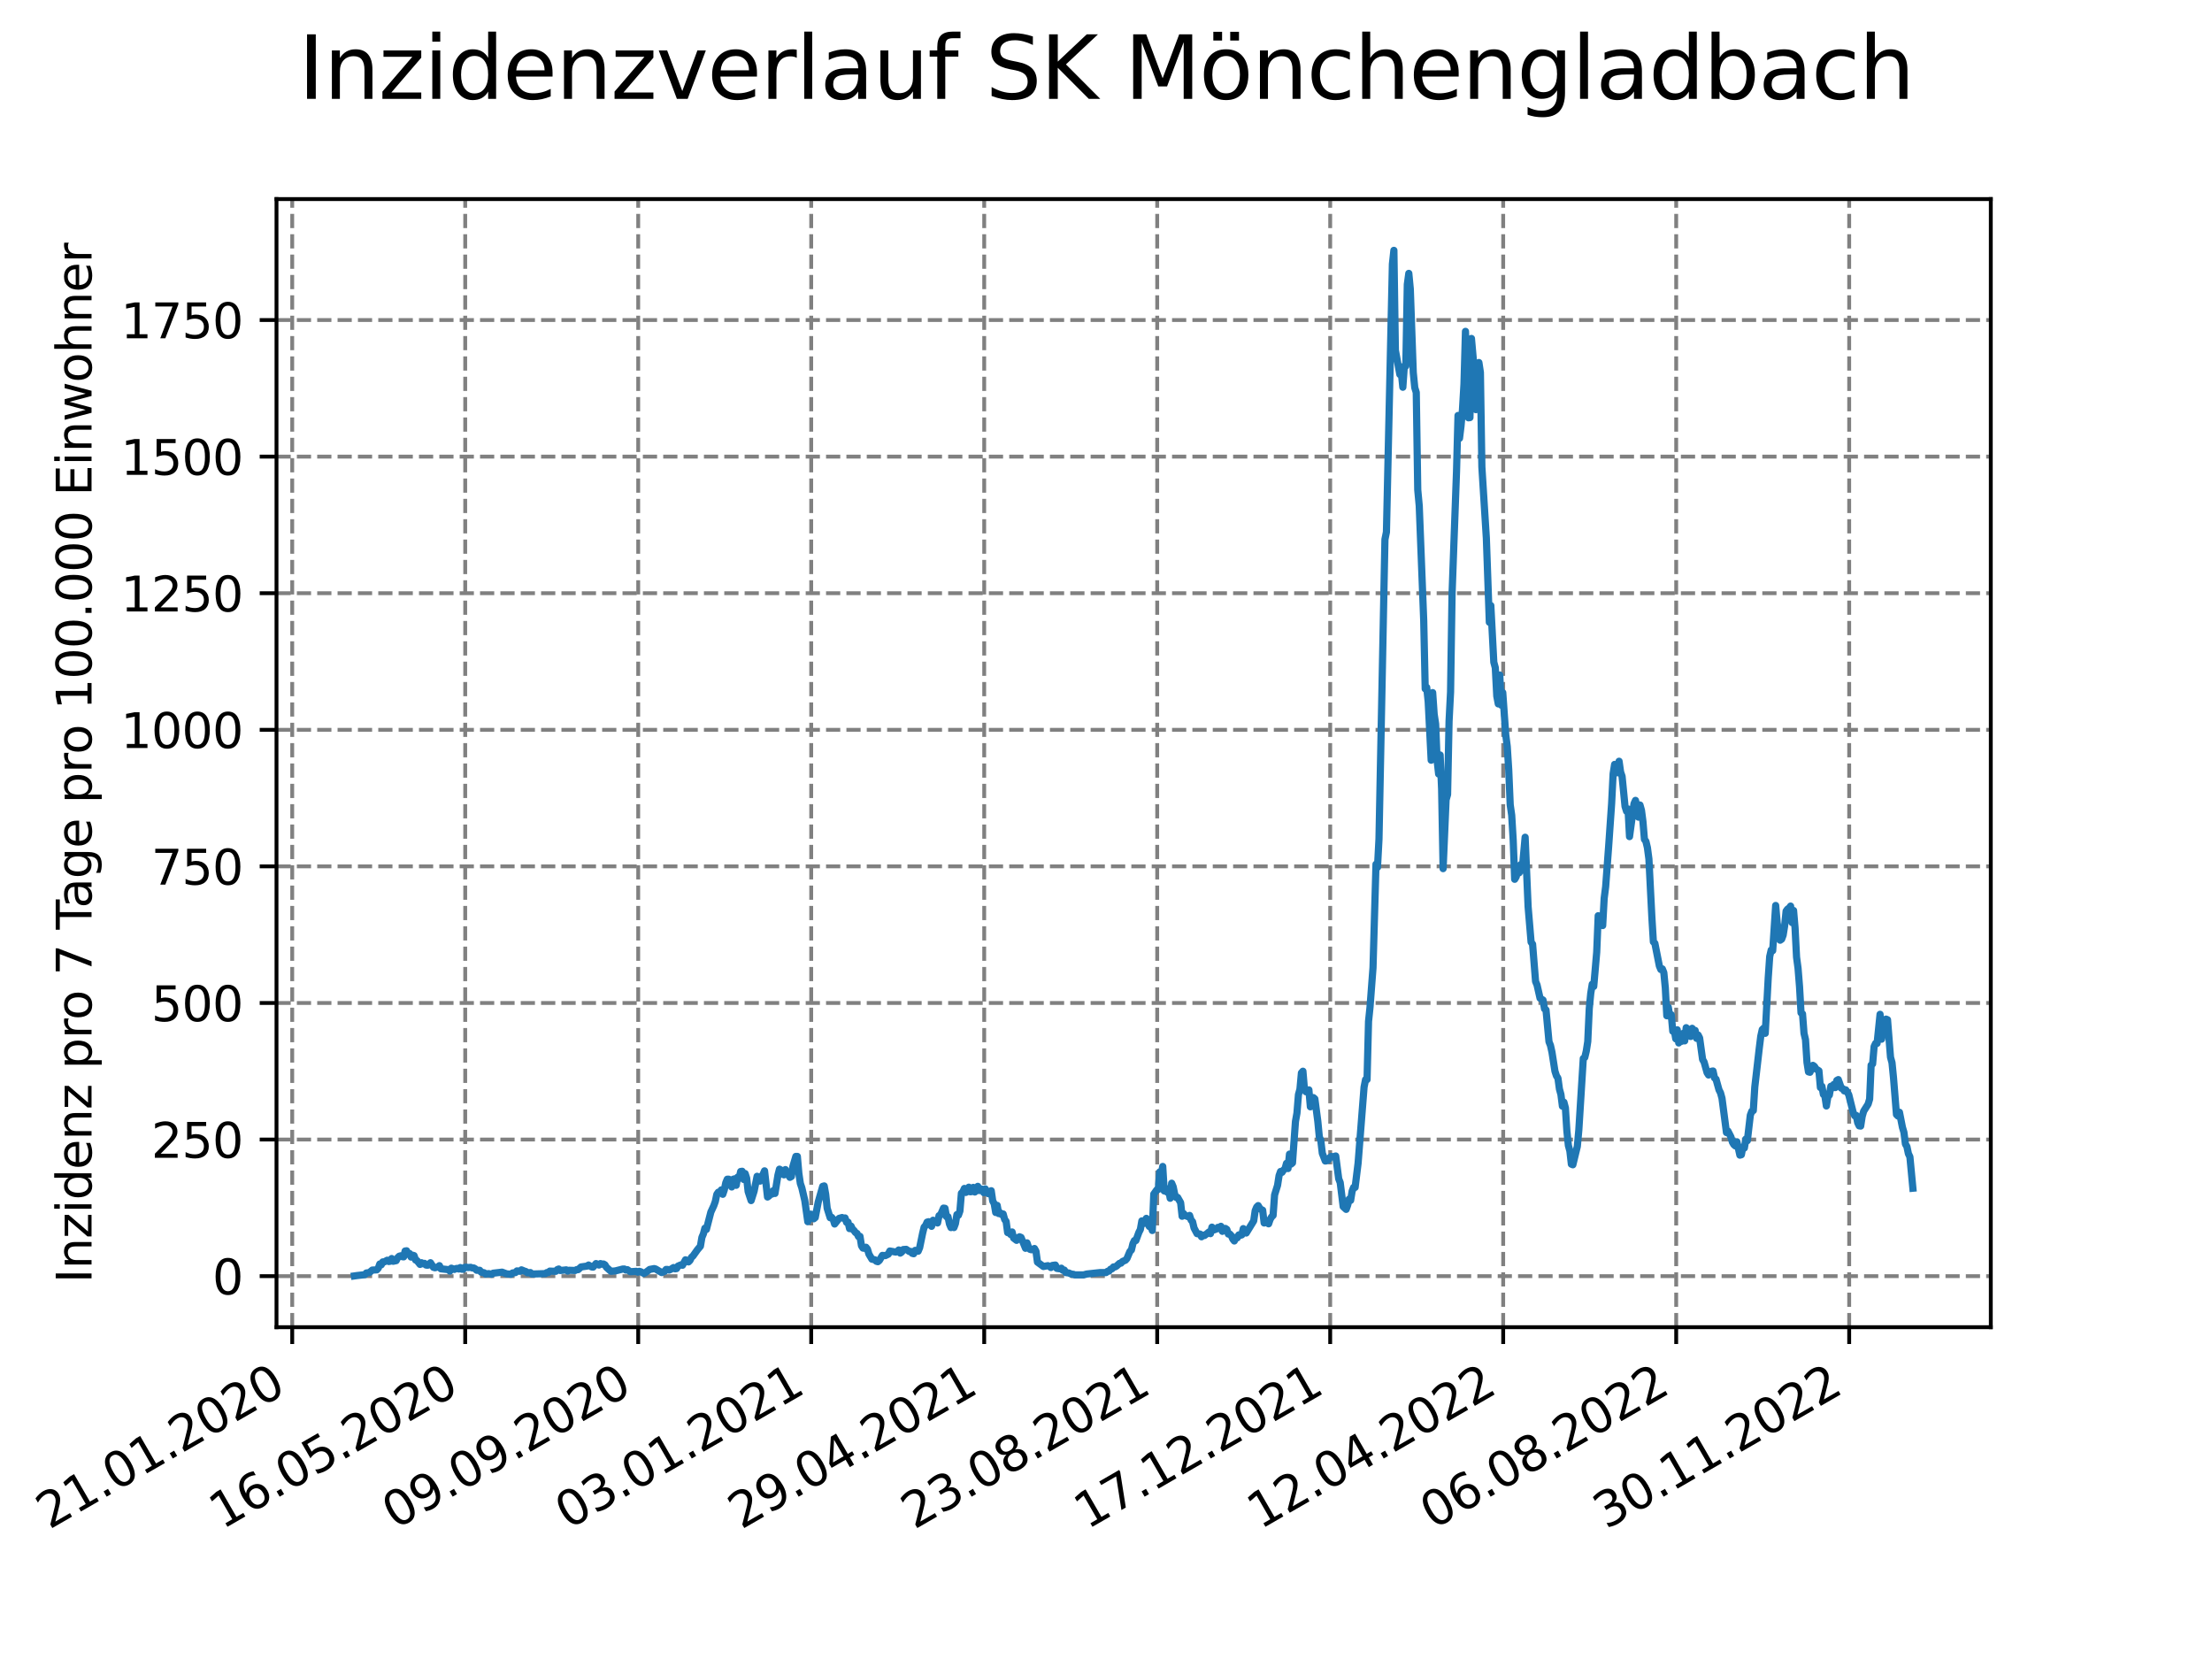 <?xml version="1.0" encoding="utf-8" standalone="no"?>
<!DOCTYPE svg PUBLIC "-//W3C//DTD SVG 1.1//EN"
  "http://www.w3.org/Graphics/SVG/1.1/DTD/svg11.dtd">
<svg xmlns:xlink="http://www.w3.org/1999/xlink" width="460.8pt" height="345.6pt" viewBox="0 0 460.8 345.6" xmlns="http://www.w3.org/2000/svg" version="1.1">
 <defs>
  <style type="text/css">*{stroke-linejoin: round; stroke-linecap: butt}</style>
 </defs>
 <g id="figure_1">
  <g id="patch_1">
   <path d="M 0 345.6 
L 460.8 345.6 
L 460.8 0 
L 0 0 
z
" style="fill: #ffffff"/>
  </g>
  <g id="axes_1">
   <g id="patch_2">
    <path d="M 57.6 276.48 
L 414.72 276.48 
L 414.72 41.472 
L 57.6 41.472 
z
" style="fill: #ffffff"/>
   </g>
   <g id="matplotlib.axis_1">
    <g id="xtick_1">
     <g id="line2d_1">
      <path d="M 60.875 276.48 
L 60.875 41.472 
" clip-path="url(#p380cded814)" style="fill: none; stroke-dasharray: 2.96,1.28; stroke-dashoffset: 0; stroke: #808080; stroke-width: 0.8"/>
     </g>
     <g id="line2d_2">
      <defs>
       <path id="m13ea3bc550" d="M 0 0 
L 0 3.5 
" style="stroke: #000000; stroke-width: 0.8"/>
      </defs>
      <g>
       <use xlink:href="#m13ea3bc550" x="60.875" y="276.48" style="stroke: #000000; stroke-width: 0.8"/>
      </g>
     </g>
     <g id="text_1">
      <!-- 21.01.2020 -->
      <g transform="translate(10.25 318.689) rotate(-30) scale(0.1 -0.1)">
       <defs>
        <path id="DejaVuSans-32" d="M 1228 531 
L 3431 531 
L 3431 0 
L 469 0 
L 469 531 
Q 828 903 1448 1529 
Q 2069 2156 2228 2338 
Q 2531 2678 2651 2914 
Q 2772 3150 2772 3378 
Q 2772 3750 2511 3984 
Q 2250 4219 1831 4219 
Q 1534 4219 1204 4116 
Q 875 4013 500 3803 
L 500 4441 
Q 881 4594 1212 4672 
Q 1544 4750 1819 4750 
Q 2544 4750 2975 4387 
Q 3406 4025 3406 3419 
Q 3406 3131 3298 2873 
Q 3191 2616 2906 2266 
Q 2828 2175 2409 1742 
Q 1991 1309 1228 531 
z
" transform="scale(0.016)"/>
        <path id="DejaVuSans-31" d="M 794 531 
L 1825 531 
L 1825 4091 
L 703 3866 
L 703 4441 
L 1819 4666 
L 2450 4666 
L 2450 531 
L 3481 531 
L 3481 0 
L 794 0 
L 794 531 
z
" transform="scale(0.016)"/>
        <path id="DejaVuSans-2e" d="M 684 794 
L 1344 794 
L 1344 0 
L 684 0 
L 684 794 
z
" transform="scale(0.016)"/>
        <path id="DejaVuSans-30" d="M 2034 4250 
Q 1547 4250 1301 3770 
Q 1056 3291 1056 2328 
Q 1056 1369 1301 889 
Q 1547 409 2034 409 
Q 2525 409 2770 889 
Q 3016 1369 3016 2328 
Q 3016 3291 2770 3770 
Q 2525 4250 2034 4250 
z
M 2034 4750 
Q 2819 4750 3233 4129 
Q 3647 3509 3647 2328 
Q 3647 1150 3233 529 
Q 2819 -91 2034 -91 
Q 1250 -91 836 529 
Q 422 1150 422 2328 
Q 422 3509 836 4129 
Q 1250 4750 2034 4750 
z
" transform="scale(0.016)"/>
       </defs>
       <use xlink:href="#DejaVuSans-32"/>
       <use xlink:href="#DejaVuSans-31" x="63.623"/>
       <use xlink:href="#DejaVuSans-2e" x="127.246"/>
       <use xlink:href="#DejaVuSans-30" x="159.033"/>
       <use xlink:href="#DejaVuSans-31" x="222.656"/>
       <use xlink:href="#DejaVuSans-2e" x="286.279"/>
       <use xlink:href="#DejaVuSans-32" x="318.066"/>
       <use xlink:href="#DejaVuSans-30" x="381.689"/>
       <use xlink:href="#DejaVuSans-32" x="445.312"/>
       <use xlink:href="#DejaVuSans-30" x="508.936"/>
      </g>
     </g>
    </g>
    <g id="xtick_2">
     <g id="line2d_3">
      <path d="M 96.913 276.48 
L 96.913 41.472 
" clip-path="url(#p380cded814)" style="fill: none; stroke-dasharray: 2.96,1.28; stroke-dashoffset: 0; stroke: #808080; stroke-width: 0.8"/>
     </g>
     <g id="line2d_4">
      <g>
       <use xlink:href="#m13ea3bc550" x="96.913" y="276.48" style="stroke: #000000; stroke-width: 0.8"/>
      </g>
     </g>
     <g id="text_2">
      <!-- 16.05.2020 -->
      <g transform="translate(46.288 318.689) rotate(-30) scale(0.1 -0.1)">
       <defs>
        <path id="DejaVuSans-36" d="M 2113 2584 
Q 1688 2584 1439 2293 
Q 1191 2003 1191 1497 
Q 1191 994 1439 701 
Q 1688 409 2113 409 
Q 2538 409 2786 701 
Q 3034 994 3034 1497 
Q 3034 2003 2786 2293 
Q 2538 2584 2113 2584 
z
M 3366 4563 
L 3366 3988 
Q 3128 4100 2886 4159 
Q 2644 4219 2406 4219 
Q 1781 4219 1451 3797 
Q 1122 3375 1075 2522 
Q 1259 2794 1537 2939 
Q 1816 3084 2150 3084 
Q 2853 3084 3261 2657 
Q 3669 2231 3669 1497 
Q 3669 778 3244 343 
Q 2819 -91 2113 -91 
Q 1303 -91 875 529 
Q 447 1150 447 2328 
Q 447 3434 972 4092 
Q 1497 4750 2381 4750 
Q 2619 4750 2861 4703 
Q 3103 4656 3366 4563 
z
" transform="scale(0.016)"/>
        <path id="DejaVuSans-35" d="M 691 4666 
L 3169 4666 
L 3169 4134 
L 1269 4134 
L 1269 2991 
Q 1406 3038 1543 3061 
Q 1681 3084 1819 3084 
Q 2600 3084 3056 2656 
Q 3513 2228 3513 1497 
Q 3513 744 3044 326 
Q 2575 -91 1722 -91 
Q 1428 -91 1123 -41 
Q 819 9 494 109 
L 494 744 
Q 775 591 1075 516 
Q 1375 441 1709 441 
Q 2250 441 2565 725 
Q 2881 1009 2881 1497 
Q 2881 1984 2565 2268 
Q 2250 2553 1709 2553 
Q 1456 2553 1204 2497 
Q 953 2441 691 2322 
L 691 4666 
z
" transform="scale(0.016)"/>
       </defs>
       <use xlink:href="#DejaVuSans-31"/>
       <use xlink:href="#DejaVuSans-36" x="63.623"/>
       <use xlink:href="#DejaVuSans-2e" x="127.246"/>
       <use xlink:href="#DejaVuSans-30" x="159.033"/>
       <use xlink:href="#DejaVuSans-35" x="222.656"/>
       <use xlink:href="#DejaVuSans-2e" x="286.279"/>
       <use xlink:href="#DejaVuSans-32" x="318.066"/>
       <use xlink:href="#DejaVuSans-30" x="381.689"/>
       <use xlink:href="#DejaVuSans-32" x="445.312"/>
       <use xlink:href="#DejaVuSans-30" x="508.936"/>
      </g>
     </g>
    </g>
    <g id="xtick_3">
     <g id="line2d_5">
      <path d="M 132.951 276.48 
L 132.951 41.472 
" clip-path="url(#p380cded814)" style="fill: none; stroke-dasharray: 2.96,1.28; stroke-dashoffset: 0; stroke: #808080; stroke-width: 0.8"/>
     </g>
     <g id="line2d_6">
      <g>
       <use xlink:href="#m13ea3bc550" x="132.951" y="276.48" style="stroke: #000000; stroke-width: 0.8"/>
      </g>
     </g>
     <g id="text_3">
      <!-- 09.09.2020 -->
      <g transform="translate(82.326 318.689) rotate(-30) scale(0.1 -0.1)">
       <defs>
        <path id="DejaVuSans-39" d="M 703 97 
L 703 672 
Q 941 559 1184 500 
Q 1428 441 1663 441 
Q 2288 441 2617 861 
Q 2947 1281 2994 2138 
Q 2813 1869 2534 1725 
Q 2256 1581 1919 1581 
Q 1219 1581 811 2004 
Q 403 2428 403 3163 
Q 403 3881 828 4315 
Q 1253 4750 1959 4750 
Q 2769 4750 3195 4129 
Q 3622 3509 3622 2328 
Q 3622 1225 3098 567 
Q 2575 -91 1691 -91 
Q 1453 -91 1209 -44 
Q 966 3 703 97 
z
M 1959 2075 
Q 2384 2075 2632 2365 
Q 2881 2656 2881 3163 
Q 2881 3666 2632 3958 
Q 2384 4250 1959 4250 
Q 1534 4250 1286 3958 
Q 1038 3666 1038 3163 
Q 1038 2656 1286 2365 
Q 1534 2075 1959 2075 
z
" transform="scale(0.016)"/>
       </defs>
       <use xlink:href="#DejaVuSans-30"/>
       <use xlink:href="#DejaVuSans-39" x="63.623"/>
       <use xlink:href="#DejaVuSans-2e" x="127.246"/>
       <use xlink:href="#DejaVuSans-30" x="159.033"/>
       <use xlink:href="#DejaVuSans-39" x="222.656"/>
       <use xlink:href="#DejaVuSans-2e" x="286.279"/>
       <use xlink:href="#DejaVuSans-32" x="318.066"/>
       <use xlink:href="#DejaVuSans-30" x="381.689"/>
       <use xlink:href="#DejaVuSans-32" x="445.312"/>
       <use xlink:href="#DejaVuSans-30" x="508.936"/>
      </g>
     </g>
    </g>
    <g id="xtick_4">
     <g id="line2d_7">
      <path d="M 168.99 276.48 
L 168.99 41.472 
" clip-path="url(#p380cded814)" style="fill: none; stroke-dasharray: 2.96,1.28; stroke-dashoffset: 0; stroke: #808080; stroke-width: 0.8"/>
     </g>
     <g id="line2d_8">
      <g>
       <use xlink:href="#m13ea3bc550" x="168.99" y="276.48" style="stroke: #000000; stroke-width: 0.8"/>
      </g>
     </g>
     <g id="text_4">
      <!-- 03.01.2021 -->
      <g transform="translate(118.364 318.689) rotate(-30) scale(0.1 -0.1)">
       <defs>
        <path id="DejaVuSans-33" d="M 2597 2516 
Q 3050 2419 3304 2112 
Q 3559 1806 3559 1356 
Q 3559 666 3084 287 
Q 2609 -91 1734 -91 
Q 1441 -91 1130 -33 
Q 819 25 488 141 
L 488 750 
Q 750 597 1062 519 
Q 1375 441 1716 441 
Q 2309 441 2620 675 
Q 2931 909 2931 1356 
Q 2931 1769 2642 2001 
Q 2353 2234 1838 2234 
L 1294 2234 
L 1294 2753 
L 1863 2753 
Q 2328 2753 2575 2939 
Q 2822 3125 2822 3475 
Q 2822 3834 2567 4026 
Q 2313 4219 1838 4219 
Q 1578 4219 1281 4162 
Q 984 4106 628 3988 
L 628 4550 
Q 988 4650 1302 4700 
Q 1616 4750 1894 4750 
Q 2613 4750 3031 4423 
Q 3450 4097 3450 3541 
Q 3450 3153 3228 2886 
Q 3006 2619 2597 2516 
z
" transform="scale(0.016)"/>
       </defs>
       <use xlink:href="#DejaVuSans-30"/>
       <use xlink:href="#DejaVuSans-33" x="63.623"/>
       <use xlink:href="#DejaVuSans-2e" x="127.246"/>
       <use xlink:href="#DejaVuSans-30" x="159.033"/>
       <use xlink:href="#DejaVuSans-31" x="222.656"/>
       <use xlink:href="#DejaVuSans-2e" x="286.279"/>
       <use xlink:href="#DejaVuSans-32" x="318.066"/>
       <use xlink:href="#DejaVuSans-30" x="381.689"/>
       <use xlink:href="#DejaVuSans-32" x="445.312"/>
       <use xlink:href="#DejaVuSans-31" x="508.936"/>
      </g>
     </g>
    </g>
    <g id="xtick_5">
     <g id="line2d_9">
      <path d="M 205.028 276.48 
L 205.028 41.472 
" clip-path="url(#p380cded814)" style="fill: none; stroke-dasharray: 2.96,1.28; stroke-dashoffset: 0; stroke: #808080; stroke-width: 0.8"/>
     </g>
     <g id="line2d_10">
      <g>
       <use xlink:href="#m13ea3bc550" x="205.028" y="276.48" style="stroke: #000000; stroke-width: 0.8"/>
      </g>
     </g>
     <g id="text_5">
      <!-- 29.04.2021 -->
      <g transform="translate(154.403 318.689) rotate(-30) scale(0.1 -0.1)">
       <defs>
        <path id="DejaVuSans-34" d="M 2419 4116 
L 825 1625 
L 2419 1625 
L 2419 4116 
z
M 2253 4666 
L 3047 4666 
L 3047 1625 
L 3713 1625 
L 3713 1100 
L 3047 1100 
L 3047 0 
L 2419 0 
L 2419 1100 
L 313 1100 
L 313 1709 
L 2253 4666 
z
" transform="scale(0.016)"/>
       </defs>
       <use xlink:href="#DejaVuSans-32"/>
       <use xlink:href="#DejaVuSans-39" x="63.623"/>
       <use xlink:href="#DejaVuSans-2e" x="127.246"/>
       <use xlink:href="#DejaVuSans-30" x="159.033"/>
       <use xlink:href="#DejaVuSans-34" x="222.656"/>
       <use xlink:href="#DejaVuSans-2e" x="286.279"/>
       <use xlink:href="#DejaVuSans-32" x="318.066"/>
       <use xlink:href="#DejaVuSans-30" x="381.689"/>
       <use xlink:href="#DejaVuSans-32" x="445.312"/>
       <use xlink:href="#DejaVuSans-31" x="508.936"/>
      </g>
     </g>
    </g>
    <g id="xtick_6">
     <g id="line2d_11">
      <path d="M 241.066 276.48 
L 241.066 41.472 
" clip-path="url(#p380cded814)" style="fill: none; stroke-dasharray: 2.96,1.28; stroke-dashoffset: 0; stroke: #808080; stroke-width: 0.8"/>
     </g>
     <g id="line2d_12">
      <g>
       <use xlink:href="#m13ea3bc550" x="241.066" y="276.48" style="stroke: #000000; stroke-width: 0.8"/>
      </g>
     </g>
     <g id="text_6">
      <!-- 23.08.2021 -->
      <g transform="translate(190.441 318.689) rotate(-30) scale(0.1 -0.1)">
       <defs>
        <path id="DejaVuSans-38" d="M 2034 2216 
Q 1584 2216 1326 1975 
Q 1069 1734 1069 1313 
Q 1069 891 1326 650 
Q 1584 409 2034 409 
Q 2484 409 2743 651 
Q 3003 894 3003 1313 
Q 3003 1734 2745 1975 
Q 2488 2216 2034 2216 
z
M 1403 2484 
Q 997 2584 770 2862 
Q 544 3141 544 3541 
Q 544 4100 942 4425 
Q 1341 4750 2034 4750 
Q 2731 4750 3128 4425 
Q 3525 4100 3525 3541 
Q 3525 3141 3298 2862 
Q 3072 2584 2669 2484 
Q 3125 2378 3379 2068 
Q 3634 1759 3634 1313 
Q 3634 634 3220 271 
Q 2806 -91 2034 -91 
Q 1263 -91 848 271 
Q 434 634 434 1313 
Q 434 1759 690 2068 
Q 947 2378 1403 2484 
z
M 1172 3481 
Q 1172 3119 1398 2916 
Q 1625 2713 2034 2713 
Q 2441 2713 2670 2916 
Q 2900 3119 2900 3481 
Q 2900 3844 2670 4047 
Q 2441 4250 2034 4250 
Q 1625 4250 1398 4047 
Q 1172 3844 1172 3481 
z
" transform="scale(0.016)"/>
       </defs>
       <use xlink:href="#DejaVuSans-32"/>
       <use xlink:href="#DejaVuSans-33" x="63.623"/>
       <use xlink:href="#DejaVuSans-2e" x="127.246"/>
       <use xlink:href="#DejaVuSans-30" x="159.033"/>
       <use xlink:href="#DejaVuSans-38" x="222.656"/>
       <use xlink:href="#DejaVuSans-2e" x="286.279"/>
       <use xlink:href="#DejaVuSans-32" x="318.066"/>
       <use xlink:href="#DejaVuSans-30" x="381.689"/>
       <use xlink:href="#DejaVuSans-32" x="445.312"/>
       <use xlink:href="#DejaVuSans-31" x="508.936"/>
      </g>
     </g>
    </g>
    <g id="xtick_7">
     <g id="line2d_13">
      <path d="M 277.104 276.48 
L 277.104 41.472 
" clip-path="url(#p380cded814)" style="fill: none; stroke-dasharray: 2.96,1.28; stroke-dashoffset: 0; stroke: #808080; stroke-width: 0.8"/>
     </g>
     <g id="line2d_14">
      <g>
       <use xlink:href="#m13ea3bc550" x="277.104" y="276.48" style="stroke: #000000; stroke-width: 0.8"/>
      </g>
     </g>
     <g id="text_7">
      <!-- 17.12.2021 -->
      <g transform="translate(226.479 318.689) rotate(-30) scale(0.1 -0.1)">
       <defs>
        <path id="DejaVuSans-37" d="M 525 4666 
L 3525 4666 
L 3525 4397 
L 1831 0 
L 1172 0 
L 2766 4134 
L 525 4134 
L 525 4666 
z
" transform="scale(0.016)"/>
       </defs>
       <use xlink:href="#DejaVuSans-31"/>
       <use xlink:href="#DejaVuSans-37" x="63.623"/>
       <use xlink:href="#DejaVuSans-2e" x="127.246"/>
       <use xlink:href="#DejaVuSans-31" x="159.033"/>
       <use xlink:href="#DejaVuSans-32" x="222.656"/>
       <use xlink:href="#DejaVuSans-2e" x="286.279"/>
       <use xlink:href="#DejaVuSans-32" x="318.066"/>
       <use xlink:href="#DejaVuSans-30" x="381.689"/>
       <use xlink:href="#DejaVuSans-32" x="445.312"/>
       <use xlink:href="#DejaVuSans-31" x="508.936"/>
      </g>
     </g>
    </g>
    <g id="xtick_8">
     <g id="line2d_15">
      <path d="M 313.142 276.48 
L 313.142 41.472 
" clip-path="url(#p380cded814)" style="fill: none; stroke-dasharray: 2.96,1.28; stroke-dashoffset: 0; stroke: #808080; stroke-width: 0.8"/>
     </g>
     <g id="line2d_16">
      <g>
       <use xlink:href="#m13ea3bc550" x="313.142" y="276.48" style="stroke: #000000; stroke-width: 0.8"/>
      </g>
     </g>
     <g id="text_8">
      <!-- 12.04.2022 -->
      <g transform="translate(262.517 318.689) rotate(-30) scale(0.1 -0.1)">
       <use xlink:href="#DejaVuSans-31"/>
       <use xlink:href="#DejaVuSans-32" x="63.623"/>
       <use xlink:href="#DejaVuSans-2e" x="127.246"/>
       <use xlink:href="#DejaVuSans-30" x="159.033"/>
       <use xlink:href="#DejaVuSans-34" x="222.656"/>
       <use xlink:href="#DejaVuSans-2e" x="286.279"/>
       <use xlink:href="#DejaVuSans-32" x="318.066"/>
       <use xlink:href="#DejaVuSans-30" x="381.689"/>
       <use xlink:href="#DejaVuSans-32" x="445.312"/>
       <use xlink:href="#DejaVuSans-32" x="508.936"/>
      </g>
     </g>
    </g>
    <g id="xtick_9">
     <g id="line2d_17">
      <path d="M 349.181 276.48 
L 349.181 41.472 
" clip-path="url(#p380cded814)" style="fill: none; stroke-dasharray: 2.96,1.28; stroke-dashoffset: 0; stroke: #808080; stroke-width: 0.8"/>
     </g>
     <g id="line2d_18">
      <g>
       <use xlink:href="#m13ea3bc550" x="349.181" y="276.48" style="stroke: #000000; stroke-width: 0.8"/>
      </g>
     </g>
     <g id="text_9">
      <!-- 06.08.2022 -->
      <g transform="translate(298.555 318.689) rotate(-30) scale(0.1 -0.1)">
       <use xlink:href="#DejaVuSans-30"/>
       <use xlink:href="#DejaVuSans-36" x="63.623"/>
       <use xlink:href="#DejaVuSans-2e" x="127.246"/>
       <use xlink:href="#DejaVuSans-30" x="159.033"/>
       <use xlink:href="#DejaVuSans-38" x="222.656"/>
       <use xlink:href="#DejaVuSans-2e" x="286.279"/>
       <use xlink:href="#DejaVuSans-32" x="318.066"/>
       <use xlink:href="#DejaVuSans-30" x="381.689"/>
       <use xlink:href="#DejaVuSans-32" x="445.312"/>
       <use xlink:href="#DejaVuSans-32" x="508.936"/>
      </g>
     </g>
    </g>
    <g id="xtick_10">
     <g id="line2d_19">
      <path d="M 385.219 276.48 
L 385.219 41.472 
" clip-path="url(#p380cded814)" style="fill: none; stroke-dasharray: 2.96,1.28; stroke-dashoffset: 0; stroke: #808080; stroke-width: 0.8"/>
     </g>
     <g id="line2d_20">
      <g>
       <use xlink:href="#m13ea3bc550" x="385.219" y="276.48" style="stroke: #000000; stroke-width: 0.8"/>
      </g>
     </g>
     <g id="text_10">
      <!-- 30.11.2022 -->
      <g transform="translate(334.594 318.689) rotate(-30) scale(0.1 -0.1)">
       <use xlink:href="#DejaVuSans-33"/>
       <use xlink:href="#DejaVuSans-30" x="63.623"/>
       <use xlink:href="#DejaVuSans-2e" x="127.246"/>
       <use xlink:href="#DejaVuSans-31" x="159.033"/>
       <use xlink:href="#DejaVuSans-31" x="222.656"/>
       <use xlink:href="#DejaVuSans-2e" x="286.279"/>
       <use xlink:href="#DejaVuSans-32" x="318.066"/>
       <use xlink:href="#DejaVuSans-30" x="381.689"/>
       <use xlink:href="#DejaVuSans-32" x="445.312"/>
       <use xlink:href="#DejaVuSans-32" x="508.936"/>
      </g>
     </g>
    </g>
   </g>
   <g id="matplotlib.axis_2">
    <g id="ytick_1">
     <g id="line2d_21">
      <path d="M 57.6 265.841 
L 414.72 265.841 
" clip-path="url(#p380cded814)" style="fill: none; stroke-dasharray: 2.96,1.28; stroke-dashoffset: 0; stroke: #808080; stroke-width: 0.8"/>
     </g>
     <g id="line2d_22">
      <defs>
       <path id="m50411bdf00" d="M 0 0 
L -3.5 0 
" style="stroke: #000000; stroke-width: 0.8"/>
      </defs>
      <g>
       <use xlink:href="#m50411bdf00" x="57.6" y="265.841" style="stroke: #000000; stroke-width: 0.8"/>
      </g>
     </g>
     <g id="text_11">
      <!-- 0 -->
      <g transform="translate(44.237 269.641) scale(0.1 -0.1)">
       <use xlink:href="#DejaVuSans-30"/>
      </g>
     </g>
    </g>
    <g id="ytick_2">
     <g id="line2d_23">
      <path d="M 57.6 237.388 
L 414.72 237.388 
" clip-path="url(#p380cded814)" style="fill: none; stroke-dasharray: 2.96,1.28; stroke-dashoffset: 0; stroke: #808080; stroke-width: 0.8"/>
     </g>
     <g id="line2d_24">
      <g>
       <use xlink:href="#m50411bdf00" x="57.6" y="237.388" style="stroke: #000000; stroke-width: 0.8"/>
      </g>
     </g>
     <g id="text_12">
      <!-- 250 -->
      <g transform="translate(31.512 241.187) scale(0.1 -0.1)">
       <use xlink:href="#DejaVuSans-32"/>
       <use xlink:href="#DejaVuSans-35" x="63.623"/>
       <use xlink:href="#DejaVuSans-30" x="127.246"/>
      </g>
     </g>
    </g>
    <g id="ytick_3">
     <g id="line2d_25">
      <path d="M 57.6 208.935 
L 414.72 208.935 
" clip-path="url(#p380cded814)" style="fill: none; stroke-dasharray: 2.96,1.28; stroke-dashoffset: 0; stroke: #808080; stroke-width: 0.8"/>
     </g>
     <g id="line2d_26">
      <g>
       <use xlink:href="#m50411bdf00" x="57.6" y="208.935" style="stroke: #000000; stroke-width: 0.8"/>
      </g>
     </g>
     <g id="text_13">
      <!-- 500 -->
      <g transform="translate(31.512 212.734) scale(0.1 -0.1)">
       <use xlink:href="#DejaVuSans-35"/>
       <use xlink:href="#DejaVuSans-30" x="63.623"/>
       <use xlink:href="#DejaVuSans-30" x="127.246"/>
      </g>
     </g>
    </g>
    <g id="ytick_4">
     <g id="line2d_27">
      <path d="M 57.6 180.482 
L 414.72 180.482 
" clip-path="url(#p380cded814)" style="fill: none; stroke-dasharray: 2.96,1.28; stroke-dashoffset: 0; stroke: #808080; stroke-width: 0.8"/>
     </g>
     <g id="line2d_28">
      <g>
       <use xlink:href="#m50411bdf00" x="57.6" y="180.482" style="stroke: #000000; stroke-width: 0.8"/>
      </g>
     </g>
     <g id="text_14">
      <!-- 750 -->
      <g transform="translate(31.512 184.281) scale(0.1 -0.1)">
       <use xlink:href="#DejaVuSans-37"/>
       <use xlink:href="#DejaVuSans-35" x="63.623"/>
       <use xlink:href="#DejaVuSans-30" x="127.246"/>
      </g>
     </g>
    </g>
    <g id="ytick_5">
     <g id="line2d_29">
      <path d="M 57.6 152.029 
L 414.72 152.029 
" clip-path="url(#p380cded814)" style="fill: none; stroke-dasharray: 2.96,1.28; stroke-dashoffset: 0; stroke: #808080; stroke-width: 0.8"/>
     </g>
     <g id="line2d_30">
      <g>
       <use xlink:href="#m50411bdf00" x="57.6" y="152.029" style="stroke: #000000; stroke-width: 0.8"/>
      </g>
     </g>
     <g id="text_15">
      <!-- 1000 -->
      <g transform="translate(25.15 155.828) scale(0.1 -0.1)">
       <use xlink:href="#DejaVuSans-31"/>
       <use xlink:href="#DejaVuSans-30" x="63.623"/>
       <use xlink:href="#DejaVuSans-30" x="127.246"/>
       <use xlink:href="#DejaVuSans-30" x="190.869"/>
      </g>
     </g>
    </g>
    <g id="ytick_6">
     <g id="line2d_31">
      <path d="M 57.6 123.575 
L 414.72 123.575 
" clip-path="url(#p380cded814)" style="fill: none; stroke-dasharray: 2.96,1.28; stroke-dashoffset: 0; stroke: #808080; stroke-width: 0.8"/>
     </g>
     <g id="line2d_32">
      <g>
       <use xlink:href="#m50411bdf00" x="57.6" y="123.575" style="stroke: #000000; stroke-width: 0.8"/>
      </g>
     </g>
     <g id="text_16">
      <!-- 1250 -->
      <g transform="translate(25.15 127.375) scale(0.1 -0.1)">
       <use xlink:href="#DejaVuSans-31"/>
       <use xlink:href="#DejaVuSans-32" x="63.623"/>
       <use xlink:href="#DejaVuSans-35" x="127.246"/>
       <use xlink:href="#DejaVuSans-30" x="190.869"/>
      </g>
     </g>
    </g>
    <g id="ytick_7">
     <g id="line2d_33">
      <path d="M 57.6 95.122 
L 414.72 95.122 
" clip-path="url(#p380cded814)" style="fill: none; stroke-dasharray: 2.96,1.28; stroke-dashoffset: 0; stroke: #808080; stroke-width: 0.8"/>
     </g>
     <g id="line2d_34">
      <g>
       <use xlink:href="#m50411bdf00" x="57.6" y="95.122" style="stroke: #000000; stroke-width: 0.8"/>
      </g>
     </g>
     <g id="text_17">
      <!-- 1500 -->
      <g transform="translate(25.15 98.921) scale(0.1 -0.1)">
       <use xlink:href="#DejaVuSans-31"/>
       <use xlink:href="#DejaVuSans-35" x="63.623"/>
       <use xlink:href="#DejaVuSans-30" x="127.246"/>
       <use xlink:href="#DejaVuSans-30" x="190.869"/>
      </g>
     </g>
    </g>
    <g id="ytick_8">
     <g id="line2d_35">
      <path d="M 57.6 66.669 
L 414.72 66.669 
" clip-path="url(#p380cded814)" style="fill: none; stroke-dasharray: 2.96,1.28; stroke-dashoffset: 0; stroke: #808080; stroke-width: 0.8"/>
     </g>
     <g id="line2d_36">
      <g>
       <use xlink:href="#m50411bdf00" x="57.6" y="66.669" style="stroke: #000000; stroke-width: 0.8"/>
      </g>
     </g>
     <g id="text_18">
      <!-- 1750 -->
      <g transform="translate(25.15 70.468) scale(0.1 -0.1)">
       <use xlink:href="#DejaVuSans-31"/>
       <use xlink:href="#DejaVuSans-37" x="63.623"/>
       <use xlink:href="#DejaVuSans-35" x="127.246"/>
       <use xlink:href="#DejaVuSans-30" x="190.869"/>
      </g>
     </g>
    </g>
    <g id="text_19">
     <!-- Inzidenz pro 7 Tage pro 100.000 Einwohner -->
     <g transform="translate(19.07 267.301) rotate(-90) scale(0.1 -0.1)">
      <defs>
       <path id="DejaVuSans-49" d="M 628 4666 
L 1259 4666 
L 1259 0 
L 628 0 
L 628 4666 
z
" transform="scale(0.016)"/>
       <path id="DejaVuSans-6e" d="M 3513 2113 
L 3513 0 
L 2938 0 
L 2938 2094 
Q 2938 2591 2744 2837 
Q 2550 3084 2163 3084 
Q 1697 3084 1428 2787 
Q 1159 2491 1159 1978 
L 1159 0 
L 581 0 
L 581 3500 
L 1159 3500 
L 1159 2956 
Q 1366 3272 1645 3428 
Q 1925 3584 2291 3584 
Q 2894 3584 3203 3211 
Q 3513 2838 3513 2113 
z
" transform="scale(0.016)"/>
       <path id="DejaVuSans-7a" d="M 353 3500 
L 3084 3500 
L 3084 2975 
L 922 459 
L 3084 459 
L 3084 0 
L 275 0 
L 275 525 
L 2438 3041 
L 353 3041 
L 353 3500 
z
" transform="scale(0.016)"/>
       <path id="DejaVuSans-69" d="M 603 3500 
L 1178 3500 
L 1178 0 
L 603 0 
L 603 3500 
z
M 603 4863 
L 1178 4863 
L 1178 4134 
L 603 4134 
L 603 4863 
z
" transform="scale(0.016)"/>
       <path id="DejaVuSans-64" d="M 2906 2969 
L 2906 4863 
L 3481 4863 
L 3481 0 
L 2906 0 
L 2906 525 
Q 2725 213 2448 61 
Q 2172 -91 1784 -91 
Q 1150 -91 751 415 
Q 353 922 353 1747 
Q 353 2572 751 3078 
Q 1150 3584 1784 3584 
Q 2172 3584 2448 3432 
Q 2725 3281 2906 2969 
z
M 947 1747 
Q 947 1113 1208 752 
Q 1469 391 1925 391 
Q 2381 391 2643 752 
Q 2906 1113 2906 1747 
Q 2906 2381 2643 2742 
Q 2381 3103 1925 3103 
Q 1469 3103 1208 2742 
Q 947 2381 947 1747 
z
" transform="scale(0.016)"/>
       <path id="DejaVuSans-65" d="M 3597 1894 
L 3597 1613 
L 953 1613 
Q 991 1019 1311 708 
Q 1631 397 2203 397 
Q 2534 397 2845 478 
Q 3156 559 3463 722 
L 3463 178 
Q 3153 47 2828 -22 
Q 2503 -91 2169 -91 
Q 1331 -91 842 396 
Q 353 884 353 1716 
Q 353 2575 817 3079 
Q 1281 3584 2069 3584 
Q 2775 3584 3186 3129 
Q 3597 2675 3597 1894 
z
M 3022 2063 
Q 3016 2534 2758 2815 
Q 2500 3097 2075 3097 
Q 1594 3097 1305 2825 
Q 1016 2553 972 2059 
L 3022 2063 
z
" transform="scale(0.016)"/>
       <path id="DejaVuSans-20" transform="scale(0.016)"/>
       <path id="DejaVuSans-70" d="M 1159 525 
L 1159 -1331 
L 581 -1331 
L 581 3500 
L 1159 3500 
L 1159 2969 
Q 1341 3281 1617 3432 
Q 1894 3584 2278 3584 
Q 2916 3584 3314 3078 
Q 3713 2572 3713 1747 
Q 3713 922 3314 415 
Q 2916 -91 2278 -91 
Q 1894 -91 1617 61 
Q 1341 213 1159 525 
z
M 3116 1747 
Q 3116 2381 2855 2742 
Q 2594 3103 2138 3103 
Q 1681 3103 1420 2742 
Q 1159 2381 1159 1747 
Q 1159 1113 1420 752 
Q 1681 391 2138 391 
Q 2594 391 2855 752 
Q 3116 1113 3116 1747 
z
" transform="scale(0.016)"/>
       <path id="DejaVuSans-72" d="M 2631 2963 
Q 2534 3019 2420 3045 
Q 2306 3072 2169 3072 
Q 1681 3072 1420 2755 
Q 1159 2438 1159 1844 
L 1159 0 
L 581 0 
L 581 3500 
L 1159 3500 
L 1159 2956 
Q 1341 3275 1631 3429 
Q 1922 3584 2338 3584 
Q 2397 3584 2469 3576 
Q 2541 3569 2628 3553 
L 2631 2963 
z
" transform="scale(0.016)"/>
       <path id="DejaVuSans-6f" d="M 1959 3097 
Q 1497 3097 1228 2736 
Q 959 2375 959 1747 
Q 959 1119 1226 758 
Q 1494 397 1959 397 
Q 2419 397 2687 759 
Q 2956 1122 2956 1747 
Q 2956 2369 2687 2733 
Q 2419 3097 1959 3097 
z
M 1959 3584 
Q 2709 3584 3137 3096 
Q 3566 2609 3566 1747 
Q 3566 888 3137 398 
Q 2709 -91 1959 -91 
Q 1206 -91 779 398 
Q 353 888 353 1747 
Q 353 2609 779 3096 
Q 1206 3584 1959 3584 
z
" transform="scale(0.016)"/>
       <path id="DejaVuSans-54" d="M -19 4666 
L 3928 4666 
L 3928 4134 
L 2272 4134 
L 2272 0 
L 1638 0 
L 1638 4134 
L -19 4134 
L -19 4666 
z
" transform="scale(0.016)"/>
       <path id="DejaVuSans-61" d="M 2194 1759 
Q 1497 1759 1228 1600 
Q 959 1441 959 1056 
Q 959 750 1161 570 
Q 1363 391 1709 391 
Q 2188 391 2477 730 
Q 2766 1069 2766 1631 
L 2766 1759 
L 2194 1759 
z
M 3341 1997 
L 3341 0 
L 2766 0 
L 2766 531 
Q 2569 213 2275 61 
Q 1981 -91 1556 -91 
Q 1019 -91 701 211 
Q 384 513 384 1019 
Q 384 1609 779 1909 
Q 1175 2209 1959 2209 
L 2766 2209 
L 2766 2266 
Q 2766 2663 2505 2880 
Q 2244 3097 1772 3097 
Q 1472 3097 1187 3025 
Q 903 2953 641 2809 
L 641 3341 
Q 956 3463 1253 3523 
Q 1550 3584 1831 3584 
Q 2591 3584 2966 3190 
Q 3341 2797 3341 1997 
z
" transform="scale(0.016)"/>
       <path id="DejaVuSans-67" d="M 2906 1791 
Q 2906 2416 2648 2759 
Q 2391 3103 1925 3103 
Q 1463 3103 1205 2759 
Q 947 2416 947 1791 
Q 947 1169 1205 825 
Q 1463 481 1925 481 
Q 2391 481 2648 825 
Q 2906 1169 2906 1791 
z
M 3481 434 
Q 3481 -459 3084 -895 
Q 2688 -1331 1869 -1331 
Q 1566 -1331 1297 -1286 
Q 1028 -1241 775 -1147 
L 775 -588 
Q 1028 -725 1275 -790 
Q 1522 -856 1778 -856 
Q 2344 -856 2625 -561 
Q 2906 -266 2906 331 
L 2906 616 
Q 2728 306 2450 153 
Q 2172 0 1784 0 
Q 1141 0 747 490 
Q 353 981 353 1791 
Q 353 2603 747 3093 
Q 1141 3584 1784 3584 
Q 2172 3584 2450 3431 
Q 2728 3278 2906 2969 
L 2906 3500 
L 3481 3500 
L 3481 434 
z
" transform="scale(0.016)"/>
       <path id="DejaVuSans-45" d="M 628 4666 
L 3578 4666 
L 3578 4134 
L 1259 4134 
L 1259 2753 
L 3481 2753 
L 3481 2222 
L 1259 2222 
L 1259 531 
L 3634 531 
L 3634 0 
L 628 0 
L 628 4666 
z
" transform="scale(0.016)"/>
       <path id="DejaVuSans-77" d="M 269 3500 
L 844 3500 
L 1563 769 
L 2278 3500 
L 2956 3500 
L 3675 769 
L 4391 3500 
L 4966 3500 
L 4050 0 
L 3372 0 
L 2619 2869 
L 1863 0 
L 1184 0 
L 269 3500 
z
" transform="scale(0.016)"/>
       <path id="DejaVuSans-68" d="M 3513 2113 
L 3513 0 
L 2938 0 
L 2938 2094 
Q 2938 2591 2744 2837 
Q 2550 3084 2163 3084 
Q 1697 3084 1428 2787 
Q 1159 2491 1159 1978 
L 1159 0 
L 581 0 
L 581 4863 
L 1159 4863 
L 1159 2956 
Q 1366 3272 1645 3428 
Q 1925 3584 2291 3584 
Q 2894 3584 3203 3211 
Q 3513 2838 3513 2113 
z
" transform="scale(0.016)"/>
      </defs>
      <use xlink:href="#DejaVuSans-49"/>
      <use xlink:href="#DejaVuSans-6e" x="29.492"/>
      <use xlink:href="#DejaVuSans-7a" x="92.871"/>
      <use xlink:href="#DejaVuSans-69" x="145.361"/>
      <use xlink:href="#DejaVuSans-64" x="173.145"/>
      <use xlink:href="#DejaVuSans-65" x="236.621"/>
      <use xlink:href="#DejaVuSans-6e" x="298.145"/>
      <use xlink:href="#DejaVuSans-7a" x="361.523"/>
      <use xlink:href="#DejaVuSans-20" x="414.014"/>
      <use xlink:href="#DejaVuSans-70" x="445.801"/>
      <use xlink:href="#DejaVuSans-72" x="509.277"/>
      <use xlink:href="#DejaVuSans-6f" x="548.141"/>
      <use xlink:href="#DejaVuSans-20" x="609.322"/>
      <use xlink:href="#DejaVuSans-37" x="641.109"/>
      <use xlink:href="#DejaVuSans-20" x="704.732"/>
      <use xlink:href="#DejaVuSans-54" x="736.52"/>
      <use xlink:href="#DejaVuSans-61" x="781.104"/>
      <use xlink:href="#DejaVuSans-67" x="842.383"/>
      <use xlink:href="#DejaVuSans-65" x="905.859"/>
      <use xlink:href="#DejaVuSans-20" x="967.383"/>
      <use xlink:href="#DejaVuSans-70" x="999.17"/>
      <use xlink:href="#DejaVuSans-72" x="1062.646"/>
      <use xlink:href="#DejaVuSans-6f" x="1101.51"/>
      <use xlink:href="#DejaVuSans-20" x="1162.691"/>
      <use xlink:href="#DejaVuSans-31" x="1194.479"/>
      <use xlink:href="#DejaVuSans-30" x="1258.102"/>
      <use xlink:href="#DejaVuSans-30" x="1321.725"/>
      <use xlink:href="#DejaVuSans-2e" x="1385.348"/>
      <use xlink:href="#DejaVuSans-30" x="1417.135"/>
      <use xlink:href="#DejaVuSans-30" x="1480.758"/>
      <use xlink:href="#DejaVuSans-30" x="1544.381"/>
      <use xlink:href="#DejaVuSans-20" x="1608.004"/>
      <use xlink:href="#DejaVuSans-45" x="1639.791"/>
      <use xlink:href="#DejaVuSans-69" x="1702.975"/>
      <use xlink:href="#DejaVuSans-6e" x="1730.758"/>
      <use xlink:href="#DejaVuSans-77" x="1794.137"/>
      <use xlink:href="#DejaVuSans-6f" x="1875.924"/>
      <use xlink:href="#DejaVuSans-68" x="1937.105"/>
      <use xlink:href="#DejaVuSans-6e" x="2000.484"/>
      <use xlink:href="#DejaVuSans-65" x="2063.863"/>
      <use xlink:href="#DejaVuSans-72" x="2125.387"/>
     </g>
    </g>
   </g>
   <g id="line2d_37">
    <path d="M 73.833 265.798 
L 74.454 265.711 
L 76.007 265.536 
L 76.318 265.187 
L 76.939 265.1 
L 77.561 264.577 
L 78.493 264.533 
L 78.804 264.185 
L 79.114 263.313 
L 79.425 263.487 
L 79.736 262.877 
L 80.046 262.877 
L 80.668 262.528 
L 80.978 262.789 
L 81.289 262.746 
L 81.6 262.179 
L 81.91 262.746 
L 82.532 262.615 
L 82.842 262.005 
L 83.153 261.699 
L 83.464 261.612 
L 83.774 261.787 
L 84.085 261.83 
L 84.396 260.609 
L 84.706 260.566 
L 85.017 261.307 
L 85.328 261.133 
L 85.638 261.874 
L 85.949 261.481 
L 86.26 261.569 
L 86.57 262.484 
L 86.881 262.615 
L 87.502 263.4 
L 87.813 263.051 
L 88.124 263.269 
L 88.434 263.182 
L 88.745 263.531 
L 89.056 263.574 
L 89.366 263.487 
L 89.677 263.051 
L 90.298 264.01 
L 90.609 264.097 
L 91.23 263.923 
L 91.541 263.661 
L 91.852 264.315 
L 93.405 264.49 
L 93.716 264.795 
L 94.027 264.185 
L 94.648 264.446 
L 94.959 264.272 
L 95.269 264.228 
L 95.58 264.359 
L 95.891 264.054 
L 96.201 264.403 
L 96.512 264.403 
L 96.823 264.01 
L 97.133 263.967 
L 97.444 264.054 
L 98.065 264.01 
L 98.376 264.141 
L 98.687 264.141 
L 98.997 264.315 
L 99.308 264.621 
L 99.929 264.621 
L 100.24 265.013 
L 100.861 265.144 
L 101.172 265.405 
L 101.793 265.318 
L 102.415 265.449 
L 102.725 265.231 
L 104.589 265.013 
L 105.521 265.362 
L 106.454 265.449 
L 106.764 265.187 
L 107.386 265.1 
L 107.696 264.751 
L 108.318 264.839 
L 108.628 264.533 
L 109.25 264.795 
L 109.56 264.882 
L 109.871 265.144 
L 110.492 265.1 
L 110.803 265.405 
L 113.599 265.318 
L 113.91 265.1 
L 114.22 265.1 
L 114.531 264.795 
L 115.774 264.839 
L 116.084 264.49 
L 116.395 264.359 
L 116.706 264.664 
L 117.638 264.577 
L 117.948 264.533 
L 118.259 264.795 
L 118.57 264.621 
L 119.813 264.664 
L 120.123 264.49 
L 120.434 264.49 
L 121.055 263.923 
L 122.298 263.749 
L 122.609 263.531 
L 123.23 263.923 
L 123.541 263.967 
L 124.162 263.225 
L 124.783 263.531 
L 125.094 263.225 
L 125.405 263.356 
L 125.715 263.313 
L 126.026 263.487 
L 126.337 264.01 
L 127.269 264.839 
L 128.201 264.751 
L 129.754 264.359 
L 130.065 264.359 
L 130.375 264.577 
L 130.686 264.49 
L 131.307 264.926 
L 132.55 264.839 
L 132.861 265.013 
L 133.172 264.839 
L 133.482 264.926 
L 134.104 265.275 
L 134.414 265.144 
L 135.346 264.446 
L 136.278 264.272 
L 136.589 264.359 
L 137.832 265.1 
L 138.453 264.839 
L 138.764 264.446 
L 139.074 264.446 
L 139.385 264.577 
L 139.696 264.446 
L 140.317 264.054 
L 140.628 264.315 
L 140.938 264.272 
L 141.249 263.749 
L 141.87 263.487 
L 142.181 263.574 
L 142.802 262.441 
L 143.113 262.789 
L 143.424 262.877 
L 143.734 262.571 
L 144.045 261.917 
L 144.356 261.656 
L 145.288 260.348 
L 145.909 259.607 
L 146.22 257.775 
L 146.53 257.034 
L 146.841 255.857 
L 147.152 256.118 
L 148.084 252.5 
L 148.705 251.148 
L 149.016 250.276 
L 149.327 248.794 
L 149.637 248.358 
L 149.948 248.488 
L 150.259 247.878 
L 150.569 248.794 
L 150.88 247.878 
L 151.191 246.395 
L 151.501 245.654 
L 151.812 245.654 
L 152.123 246.134 
L 152.433 247.268 
L 152.744 245.654 
L 153.055 245.567 
L 153.365 246.919 
L 153.676 245.218 
L 153.987 245.349 
L 154.297 244.041 
L 154.608 243.997 
L 154.919 245.698 
L 155.229 244.477 
L 155.54 245.436 
L 155.851 248.227 
L 156.472 250.102 
L 157.093 248.14 
L 157.715 245.044 
L 158.336 246.047 
L 158.647 245.044 
L 158.957 244.651 
L 159.268 243.91 
L 159.889 249.36 
L 160.2 249.142 
L 160.511 248.358 
L 160.822 248.75 
L 161.132 248.009 
L 161.443 248.619 
L 162.064 244.782 
L 162.375 243.561 
L 162.686 243.736 
L 162.996 244.564 
L 163.307 244.739 
L 163.618 243.649 
L 163.928 244.695 
L 164.239 244.608 
L 164.55 245.262 
L 164.86 245.087 
L 165.171 242.995 
L 165.792 240.902 
L 166.103 240.902 
L 166.414 244.433 
L 166.724 246.526 
L 167.035 247.442 
L 167.656 250.102 
L 168.278 254.505 
L 168.588 253.284 
L 168.899 252.936 
L 169.21 253.023 
L 169.52 253.895 
L 169.831 253.633 
L 170.452 250.407 
L 171.384 247.137 
L 171.695 247.049 
L 172.006 248.794 
L 172.316 251.715 
L 172.938 253.677 
L 173.248 253.59 
L 173.559 253.982 
L 173.87 254.985 
L 174.802 253.808 
L 175.423 253.633 
L 175.734 253.808 
L 176.045 253.72 
L 176.355 254.636 
L 176.666 254.592 
L 176.977 255.944 
L 177.287 255.421 
L 177.598 256.075 
L 177.909 256.336 
L 178.219 256.772 
L 178.53 256.947 
L 178.841 257.601 
L 179.151 257.557 
L 179.462 259.519 
L 179.773 259.999 
L 180.083 260.043 
L 180.394 259.825 
L 180.705 260.217 
L 181.015 261.263 
L 181.637 262.31 
L 182.258 262.441 
L 182.569 262.746 
L 182.879 262.833 
L 183.19 262.571 
L 183.811 261.525 
L 184.433 261.569 
L 185.054 261.263 
L 185.365 260.609 
L 186.607 260.827 
L 186.918 260.697 
L 187.229 260.391 
L 187.539 261.045 
L 187.85 260.827 
L 188.161 260.304 
L 188.782 260.261 
L 189.404 260.697 
L 189.714 260.697 
L 190.025 261.089 
L 190.336 261.176 
L 190.646 260.479 
L 191.268 260.653 
L 191.578 259.912 
L 192.2 256.903 
L 192.51 255.639 
L 192.821 255.29 
L 193.132 254.592 
L 193.442 254.505 
L 193.753 254.68 
L 194.064 255.464 
L 194.374 254.2 
L 194.685 254.462 
L 194.996 254.331 
L 195.306 254.767 
L 195.617 253.241 
L 195.928 253.11 
L 196.549 251.671 
L 196.86 251.715 
L 197.17 253.459 
L 197.481 253.459 
L 197.792 254.985 
L 198.102 255.726 
L 198.413 255.072 
L 198.724 255.726 
L 199.034 254.898 
L 199.345 253.023 
L 199.656 253.154 
L 199.966 252.282 
L 200.277 248.576 
L 200.588 248.27 
L 200.898 247.573 
L 201.209 248.401 
L 201.52 248.227 
L 201.831 247.311 
L 202.141 248.27 
L 202.452 248.227 
L 202.763 247.355 
L 203.073 248.314 
L 203.384 248.052 
L 203.695 247.137 
L 204.005 248.009 
L 204.316 247.66 
L 204.627 247.747 
L 204.937 248.445 
L 205.248 247.66 
L 205.869 248.663 
L 206.491 248.052 
L 206.801 250.189 
L 207.112 250.756 
L 207.423 252.587 
L 207.733 251.104 
L 208.044 252.805 
L 208.355 252.63 
L 208.665 253.023 
L 208.976 252.892 
L 209.287 254.026 
L 209.597 254.462 
L 209.908 256.772 
L 210.219 256.772 
L 210.529 257.165 
L 210.84 256.642 
L 211.151 257.906 
L 211.772 258.386 
L 212.083 257.819 
L 212.393 257.644 
L 212.704 257.775 
L 213.636 260.043 
L 213.947 258.909 
L 214.257 259.825 
L 214.568 260.261 
L 214.879 260.348 
L 215.5 260.086 
L 215.811 260.653 
L 216.122 262.92 
L 217.364 263.836 
L 218.296 263.661 
L 218.607 263.792 
L 218.918 264.054 
L 219.228 263.618 
L 219.85 263.531 
L 220.16 264.228 
L 220.782 264.315 
L 221.092 264.185 
L 221.403 264.621 
L 221.714 264.577 
L 222.024 265.1 
L 222.646 265.187 
L 223.267 265.449 
L 223.578 265.449 
L 223.888 265.58 
L 225.752 265.58 
L 226.374 265.405 
L 229.17 265.1 
L 230.413 265.1 
L 230.723 264.839 
L 231.034 264.795 
L 231.345 264.403 
L 231.655 264.315 
L 231.966 263.923 
L 232.277 263.923 
L 232.587 263.749 
L 233.209 263.182 
L 233.519 263.138 
L 233.83 262.789 
L 234.451 262.528 
L 234.762 262.179 
L 235.383 260.697 
L 235.694 260.391 
L 236.005 259.083 
L 236.315 258.429 
L 236.626 258.429 
L 237.247 256.729 
L 237.558 256.118 
L 237.869 254.331 
L 238.179 254.898 
L 238.801 253.808 
L 239.111 254.941 
L 239.422 255.508 
L 239.733 255.29 
L 240.043 256.336 
L 240.354 248.75 
L 240.975 247.878 
L 241.286 247.791 
L 241.597 244.128 
L 241.907 244.564 
L 242.218 242.995 
L 242.529 248.096 
L 242.839 247.529 
L 243.15 248.358 
L 243.461 247.965 
L 243.772 249.622 
L 244.082 246.483 
L 244.393 247.224 
L 244.704 248.75 
L 245.014 249.448 
L 245.325 249.448 
L 245.946 250.538 
L 246.257 253.372 
L 246.568 252.805 
L 246.878 253.197 
L 247.5 253.459 
L 247.81 253.197 
L 248.121 254.156 
L 248.432 254.505 
L 248.742 255.813 
L 249.364 256.99 
L 249.985 257.078 
L 250.296 257.644 
L 250.606 257.296 
L 250.917 257.383 
L 251.538 256.903 
L 251.849 256.642 
L 252.16 256.99 
L 252.47 255.639 
L 252.781 256.249 
L 253.402 256.031 
L 253.713 255.682 
L 254.024 255.944 
L 254.334 255.464 
L 254.645 256.511 
L 254.956 255.944 
L 255.266 255.9 
L 255.577 256.118 
L 255.888 257.078 
L 256.198 257.078 
L 256.509 257.426 
L 256.82 258.124 
L 257.131 258.516 
L 257.441 257.775 
L 257.752 257.862 
L 258.063 257.252 
L 258.373 257.339 
L 258.684 257.252 
L 258.995 255.944 
L 259.616 256.86 
L 261.169 254.331 
L 261.48 252.194 
L 261.791 251.453 
L 262.101 251.148 
L 262.412 251.671 
L 262.723 251.976 
L 263.033 252.107 
L 263.344 254.767 
L 263.655 254.68 
L 263.965 254.723 
L 264.276 254.941 
L 264.587 254.026 
L 264.897 253.502 
L 265.208 253.197 
L 265.519 248.924 
L 266.14 246.919 
L 266.451 244.913 
L 266.761 244.041 
L 267.072 244.215 
L 267.383 243.736 
L 267.693 243.474 
L 268.004 242.341 
L 268.315 243.431 
L 268.625 240.422 
L 268.936 242.515 
L 269.247 242.253 
L 269.868 233.62 
L 270.179 231.876 
L 270.49 228.04 
L 270.8 226.906 
L 271.111 223.505 
L 271.422 223.156 
L 271.732 226.819 
L 272.043 227.429 
L 272.354 227.386 
L 272.664 227.037 
L 272.975 230.568 
L 273.286 228.999 
L 273.596 228.65 
L 273.907 228.912 
L 274.528 233.62 
L 274.839 236.847 
L 275.15 237.588 
L 275.46 240.248 
L 276.082 241.861 
L 276.392 241.817 
L 276.703 241.643 
L 277.014 241.163 
L 277.324 240.902 
L 277.635 240.989 
L 278.256 240.815 
L 278.878 245.567 
L 279.188 246.352 
L 279.81 251.366 
L 280.431 251.933 
L 280.742 251.061 
L 281.052 249.796 
L 281.363 250.058 
L 281.674 248.14 
L 281.984 247.355 
L 282.295 247.355 
L 282.916 242.297 
L 284.159 226.47 
L 284.47 224.9 
L 284.781 224.9 
L 285.091 212.779 
L 285.402 209.771 
L 286.023 201.574 
L 286.645 180.035 
L 286.955 180.689 
L 287.266 174.803 
L 288.509 112.367 
L 288.819 110.841 
L 290.062 55.032 
L 290.373 52.154 
L 290.683 72.952 
L 291.615 78.009 
L 291.926 77.704 
L 292.237 80.669 
L 292.547 76.222 
L 292.858 76.265 
L 293.169 59.261 
L 293.479 56.95 
L 293.79 60.22 
L 294.411 77.617 
L 294.722 80.756 
L 295.033 81.759 
L 295.343 102.033 
L 295.654 105.391 
L 296.586 129.24 
L 296.897 143.498 
L 297.207 143.193 
L 297.518 146.157 
L 298.14 158.366 
L 298.45 144.283 
L 298.761 148.773 
L 299.072 150.823 
L 299.382 158.453 
L 299.693 161.243 
L 300.004 157.276 
L 300.314 164.339 
L 300.625 180.951 
L 301.246 166.606 
L 301.557 165.516 
L 301.868 150.212 
L 302.178 144.152 
L 302.489 123.79 
L 303.421 98.197 
L 303.732 86.555 
L 304.042 91.308 
L 304.353 88.779 
L 304.664 85.291 
L 304.974 80.015 
L 305.285 69.028 
L 305.906 87.035 
L 306.217 86.991 
L 306.528 70.51 
L 307.149 77.486 
L 307.46 85.334 
L 308.081 75.524 
L 308.392 77.573 
L 308.702 97.281 
L 309.634 112.105 
L 310.256 129.633 
L 310.566 126.145 
L 311.188 137.96 
L 311.498 139.094 
L 311.809 145.024 
L 312.12 146.637 
L 312.431 140.62 
L 312.741 146.899 
L 313.052 144.283 
L 313.673 153.046 
L 313.984 155.488 
L 314.295 160.371 
L 314.605 167.653 
L 314.916 169.833 
L 315.227 175.021 
L 315.537 183.174 
L 315.848 182.651 
L 316.159 181.387 
L 316.469 181.823 
L 316.78 180.122 
L 317.091 181.3 
L 317.712 174.411 
L 318.333 188.886 
L 318.955 196.255 
L 319.265 196.691 
L 319.887 204.452 
L 320.197 205.193 
L 320.819 207.94 
L 321.44 208.332 
L 321.751 210.163 
L 322.061 210.381 
L 322.683 217.009 
L 322.993 217.793 
L 323.304 219.189 
L 323.925 223.156 
L 324.236 224.116 
L 324.547 224.595 
L 324.857 226.862 
L 325.168 227.996 
L 325.479 230.438 
L 325.79 229.609 
L 326.1 230.786 
L 326.411 235.626 
L 326.722 238.635 
L 327.032 239.768 
L 327.343 242.515 
L 327.654 242.646 
L 328.586 238.809 
L 328.896 235.408 
L 329.828 220.497 
L 330.139 220.279 
L 330.45 218.971 
L 330.76 216.965 
L 331.071 210.12 
L 331.382 206.937 
L 331.692 205.018 
L 332.003 205.498 
L 332.624 198.347 
L 332.935 190.761 
L 333.246 192.025 
L 333.556 192.287 
L 333.867 192.81 
L 334.178 187.142 
L 334.488 184.7 
L 335.11 176.329 
L 335.731 167.391 
L 336.042 161.2 
L 336.352 159.238 
L 336.663 160.982 
L 336.974 160.982 
L 337.284 158.584 
L 337.595 160.807 
L 337.906 161.723 
L 338.527 168.001 
L 338.838 169.004 
L 339.148 168.525 
L 339.459 174.28 
L 340.391 167.435 
L 340.702 166.737 
L 341.013 168.045 
L 341.323 170.225 
L 341.634 167.696 
L 341.945 168.786 
L 342.255 171.141 
L 342.566 174.847 
L 342.877 175.283 
L 343.187 176.591 
L 343.498 178.945 
L 344.119 191.153 
L 344.43 196.211 
L 344.741 196.516 
L 345.673 201.225 
L 345.983 201.966 
L 346.294 201.836 
L 346.605 202.62 
L 346.915 205.803 
L 347.226 211.602 
L 347.537 209.814 
L 347.847 211.733 
L 348.158 211.384 
L 348.469 214.829 
L 348.779 214.611 
L 349.09 216.398 
L 349.401 214.523 
L 349.711 217.27 
L 350.022 215.57 
L 350.333 216.921 
L 350.643 215.265 
L 350.954 216.834 
L 351.265 214.087 
L 351.575 214.872 
L 351.886 214.436 
L 352.197 215.919 
L 352.507 214.218 
L 352.818 214.654 
L 353.129 214.654 
L 353.44 216.311 
L 353.75 215.613 
L 354.061 216.224 
L 354.682 220.715 
L 354.993 221.238 
L 355.614 223.461 
L 355.925 223.941 
L 356.236 223.767 
L 356.546 223.156 
L 356.857 223.113 
L 357.168 224.552 
L 357.478 224.813 
L 358.1 227.037 
L 358.41 227.647 
L 358.721 228.781 
L 359.653 235.931 
L 359.964 235.626 
L 360.585 236.847 
L 360.896 237.937 
L 361.206 238.46 
L 361.517 238.722 
L 361.828 237.85 
L 362.449 240.64 
L 362.76 240.553 
L 363.07 238.94 
L 363.381 239.158 
L 363.692 237.283 
L 364.002 237.632 
L 364.624 232.312 
L 364.934 231.484 
L 365.245 231.353 
L 365.556 226.426 
L 366.488 218.36 
L 366.799 215.875 
L 367.109 214.48 
L 367.42 214.175 
L 367.731 215.265 
L 368.352 203.754 
L 368.663 199.263 
L 368.973 197.911 
L 369.284 198.042 
L 369.905 188.625 
L 370.216 192.243 
L 370.837 195.862 
L 371.148 195.644 
L 371.459 194.816 
L 371.769 192.897 
L 372.08 189.802 
L 372.391 189.366 
L 372.701 189.191 
L 373.012 188.755 
L 373.323 192.2 
L 373.633 189.671 
L 373.944 193.333 
L 374.255 199.394 
L 374.565 201.705 
L 374.876 205.542 
L 375.187 210.992 
L 375.497 211.21 
L 375.808 215.265 
L 376.119 216.573 
L 376.429 221.325 
L 376.74 223.287 
L 377.051 223.374 
L 377.672 221.935 
L 377.983 222.153 
L 378.293 222.677 
L 378.915 223.069 
L 379.225 226.557 
L 379.536 226.296 
L 379.847 227.996 
L 380.157 228.301 
L 380.468 230.394 
L 380.779 228.476 
L 381.09 228.127 
L 381.4 226.296 
L 381.711 226.644 
L 382.022 225.903 
L 382.332 226.557 
L 382.643 225.075 
L 382.954 224.9 
L 383.575 226.688 
L 383.886 226.775 
L 384.196 227.255 
L 384.507 227.037 
L 385.128 228.04 
L 386.06 231.789 
L 386.371 232.443 
L 386.682 232.356 
L 386.992 233.882 
L 387.303 234.536 
L 387.614 234.58 
L 387.924 232.574 
L 388.235 231.484 
L 389.167 230.002 
L 389.478 228.955 
L 389.788 221.892 
L 390.099 221.63 
L 390.41 218.011 
L 390.72 217.357 
L 391.031 217.357 
L 391.652 211.297 
L 391.963 216.485 
L 392.274 214.175 
L 392.584 213.826 
L 392.895 212.3 
L 393.206 212.431 
L 393.827 220.235 
L 394.138 221.369 
L 394.449 224.508 
L 395.07 232.182 
L 395.381 232.487 
L 395.691 231.702 
L 396.313 234.841 
L 396.623 235.888 
L 396.934 238.329 
L 397.245 238.853 
L 397.555 240.335 
L 397.866 240.989 
L 398.487 247.529 
L 398.487 247.529 
" clip-path="url(#p380cded814)" style="fill: none; stroke: #1f77b4; stroke-width: 1.5; stroke-linecap: square"/>
   </g>
   <g id="patch_3">
    <path d="M 57.6 276.48 
L 57.6 41.472 
" style="fill: none; stroke: #000000; stroke-width: 0.8; stroke-linejoin: miter; stroke-linecap: square"/>
   </g>
   <g id="patch_4">
    <path d="M 414.72 276.48 
L 414.72 41.472 
" style="fill: none; stroke: #000000; stroke-width: 0.8; stroke-linejoin: miter; stroke-linecap: square"/>
   </g>
   <g id="patch_5">
    <path d="M 57.6 276.48 
L 414.72 276.48 
" style="fill: none; stroke: #000000; stroke-width: 0.8; stroke-linejoin: miter; stroke-linecap: square"/>
   </g>
   <g id="patch_6">
    <path d="M 57.6 41.472 
L 414.72 41.472 
" style="fill: none; stroke: #000000; stroke-width: 0.8; stroke-linejoin: miter; stroke-linecap: square"/>
   </g>
  </g>
  <g id="text_20">
   <!-- Inzidenzverlauf SK Mönchengladbach -->
   <g transform="translate(62.156 20.589) scale(0.18 -0.18)">
    <defs>
     <path id="DejaVuSans-76" d="M 191 3500 
L 800 3500 
L 1894 563 
L 2988 3500 
L 3597 3500 
L 2284 0 
L 1503 0 
L 191 3500 
z
" transform="scale(0.016)"/>
     <path id="DejaVuSans-6c" d="M 603 4863 
L 1178 4863 
L 1178 0 
L 603 0 
L 603 4863 
z
" transform="scale(0.016)"/>
     <path id="DejaVuSans-75" d="M 544 1381 
L 544 3500 
L 1119 3500 
L 1119 1403 
Q 1119 906 1312 657 
Q 1506 409 1894 409 
Q 2359 409 2629 706 
Q 2900 1003 2900 1516 
L 2900 3500 
L 3475 3500 
L 3475 0 
L 2900 0 
L 2900 538 
Q 2691 219 2414 64 
Q 2138 -91 1772 -91 
Q 1169 -91 856 284 
Q 544 659 544 1381 
z
M 1991 3584 
L 1991 3584 
z
" transform="scale(0.016)"/>
     <path id="DejaVuSans-66" d="M 2375 4863 
L 2375 4384 
L 1825 4384 
Q 1516 4384 1395 4259 
Q 1275 4134 1275 3809 
L 1275 3500 
L 2222 3500 
L 2222 3053 
L 1275 3053 
L 1275 0 
L 697 0 
L 697 3053 
L 147 3053 
L 147 3500 
L 697 3500 
L 697 3744 
Q 697 4328 969 4595 
Q 1241 4863 1831 4863 
L 2375 4863 
z
" transform="scale(0.016)"/>
     <path id="DejaVuSans-53" d="M 3425 4513 
L 3425 3897 
Q 3066 4069 2747 4153 
Q 2428 4238 2131 4238 
Q 1616 4238 1336 4038 
Q 1056 3838 1056 3469 
Q 1056 3159 1242 3001 
Q 1428 2844 1947 2747 
L 2328 2669 
Q 3034 2534 3370 2195 
Q 3706 1856 3706 1288 
Q 3706 609 3251 259 
Q 2797 -91 1919 -91 
Q 1588 -91 1214 -16 
Q 841 59 441 206 
L 441 856 
Q 825 641 1194 531 
Q 1563 422 1919 422 
Q 2459 422 2753 634 
Q 3047 847 3047 1241 
Q 3047 1584 2836 1778 
Q 2625 1972 2144 2069 
L 1759 2144 
Q 1053 2284 737 2584 
Q 422 2884 422 3419 
Q 422 4038 858 4394 
Q 1294 4750 2059 4750 
Q 2388 4750 2728 4690 
Q 3069 4631 3425 4513 
z
" transform="scale(0.016)"/>
     <path id="DejaVuSans-4b" d="M 628 4666 
L 1259 4666 
L 1259 2694 
L 3353 4666 
L 4166 4666 
L 1850 2491 
L 4331 0 
L 3500 0 
L 1259 2247 
L 1259 0 
L 628 0 
L 628 4666 
z
" transform="scale(0.016)"/>
     <path id="DejaVuSans-4d" d="M 628 4666 
L 1569 4666 
L 2759 1491 
L 3956 4666 
L 4897 4666 
L 4897 0 
L 4281 0 
L 4281 4097 
L 3078 897 
L 2444 897 
L 1241 4097 
L 1241 0 
L 628 0 
L 628 4666 
z
" transform="scale(0.016)"/>
     <path id="DejaVuSans-f6" d="M 1959 3097 
Q 1497 3097 1228 2736 
Q 959 2375 959 1747 
Q 959 1119 1226 758 
Q 1494 397 1959 397 
Q 2419 397 2687 759 
Q 2956 1122 2956 1747 
Q 2956 2369 2687 2733 
Q 2419 3097 1959 3097 
z
M 1959 3584 
Q 2709 3584 3137 3096 
Q 3566 2609 3566 1747 
Q 3566 888 3137 398 
Q 2709 -91 1959 -91 
Q 1206 -91 779 398 
Q 353 888 353 1747 
Q 353 2609 779 3096 
Q 1206 3584 1959 3584 
z
M 2254 4850 
L 2888 4850 
L 2888 4219 
L 2254 4219 
L 2254 4850 
z
M 1032 4850 
L 1666 4850 
L 1666 4219 
L 1032 4219 
L 1032 4850 
z
" transform="scale(0.016)"/>
     <path id="DejaVuSans-63" d="M 3122 3366 
L 3122 2828 
Q 2878 2963 2633 3030 
Q 2388 3097 2138 3097 
Q 1578 3097 1268 2742 
Q 959 2388 959 1747 
Q 959 1106 1268 751 
Q 1578 397 2138 397 
Q 2388 397 2633 464 
Q 2878 531 3122 666 
L 3122 134 
Q 2881 22 2623 -34 
Q 2366 -91 2075 -91 
Q 1284 -91 818 406 
Q 353 903 353 1747 
Q 353 2603 823 3093 
Q 1294 3584 2113 3584 
Q 2378 3584 2631 3529 
Q 2884 3475 3122 3366 
z
" transform="scale(0.016)"/>
     <path id="DejaVuSans-62" d="M 3116 1747 
Q 3116 2381 2855 2742 
Q 2594 3103 2138 3103 
Q 1681 3103 1420 2742 
Q 1159 2381 1159 1747 
Q 1159 1113 1420 752 
Q 1681 391 2138 391 
Q 2594 391 2855 752 
Q 3116 1113 3116 1747 
z
M 1159 2969 
Q 1341 3281 1617 3432 
Q 1894 3584 2278 3584 
Q 2916 3584 3314 3078 
Q 3713 2572 3713 1747 
Q 3713 922 3314 415 
Q 2916 -91 2278 -91 
Q 1894 -91 1617 61 
Q 1341 213 1159 525 
L 1159 0 
L 581 0 
L 581 4863 
L 1159 4863 
L 1159 2969 
z
" transform="scale(0.016)"/>
    </defs>
    <use xlink:href="#DejaVuSans-49"/>
    <use xlink:href="#DejaVuSans-6e" x="29.492"/>
    <use xlink:href="#DejaVuSans-7a" x="92.871"/>
    <use xlink:href="#DejaVuSans-69" x="145.361"/>
    <use xlink:href="#DejaVuSans-64" x="173.145"/>
    <use xlink:href="#DejaVuSans-65" x="236.621"/>
    <use xlink:href="#DejaVuSans-6e" x="298.145"/>
    <use xlink:href="#DejaVuSans-7a" x="361.523"/>
    <use xlink:href="#DejaVuSans-76" x="414.014"/>
    <use xlink:href="#DejaVuSans-65" x="473.193"/>
    <use xlink:href="#DejaVuSans-72" x="534.717"/>
    <use xlink:href="#DejaVuSans-6c" x="575.83"/>
    <use xlink:href="#DejaVuSans-61" x="603.613"/>
    <use xlink:href="#DejaVuSans-75" x="664.893"/>
    <use xlink:href="#DejaVuSans-66" x="728.271"/>
    <use xlink:href="#DejaVuSans-20" x="763.477"/>
    <use xlink:href="#DejaVuSans-53" x="795.264"/>
    <use xlink:href="#DejaVuSans-4b" x="858.74"/>
    <use xlink:href="#DejaVuSans-20" x="924.316"/>
    <use xlink:href="#DejaVuSans-4d" x="956.104"/>
    <use xlink:href="#DejaVuSans-f6" x="1042.383"/>
    <use xlink:href="#DejaVuSans-6e" x="1103.564"/>
    <use xlink:href="#DejaVuSans-63" x="1166.943"/>
    <use xlink:href="#DejaVuSans-68" x="1221.924"/>
    <use xlink:href="#DejaVuSans-65" x="1285.303"/>
    <use xlink:href="#DejaVuSans-6e" x="1346.826"/>
    <use xlink:href="#DejaVuSans-67" x="1410.205"/>
    <use xlink:href="#DejaVuSans-6c" x="1473.682"/>
    <use xlink:href="#DejaVuSans-61" x="1501.465"/>
    <use xlink:href="#DejaVuSans-64" x="1562.744"/>
    <use xlink:href="#DejaVuSans-62" x="1626.221"/>
    <use xlink:href="#DejaVuSans-61" x="1689.697"/>
    <use xlink:href="#DejaVuSans-63" x="1750.977"/>
    <use xlink:href="#DejaVuSans-68" x="1805.957"/>
   </g>
  </g>
 </g>
 <defs>
  <clipPath id="p380cded814">
   <rect x="57.6" y="41.472" width="357.12" height="235.008"/>
  </clipPath>
 </defs>
</svg>
